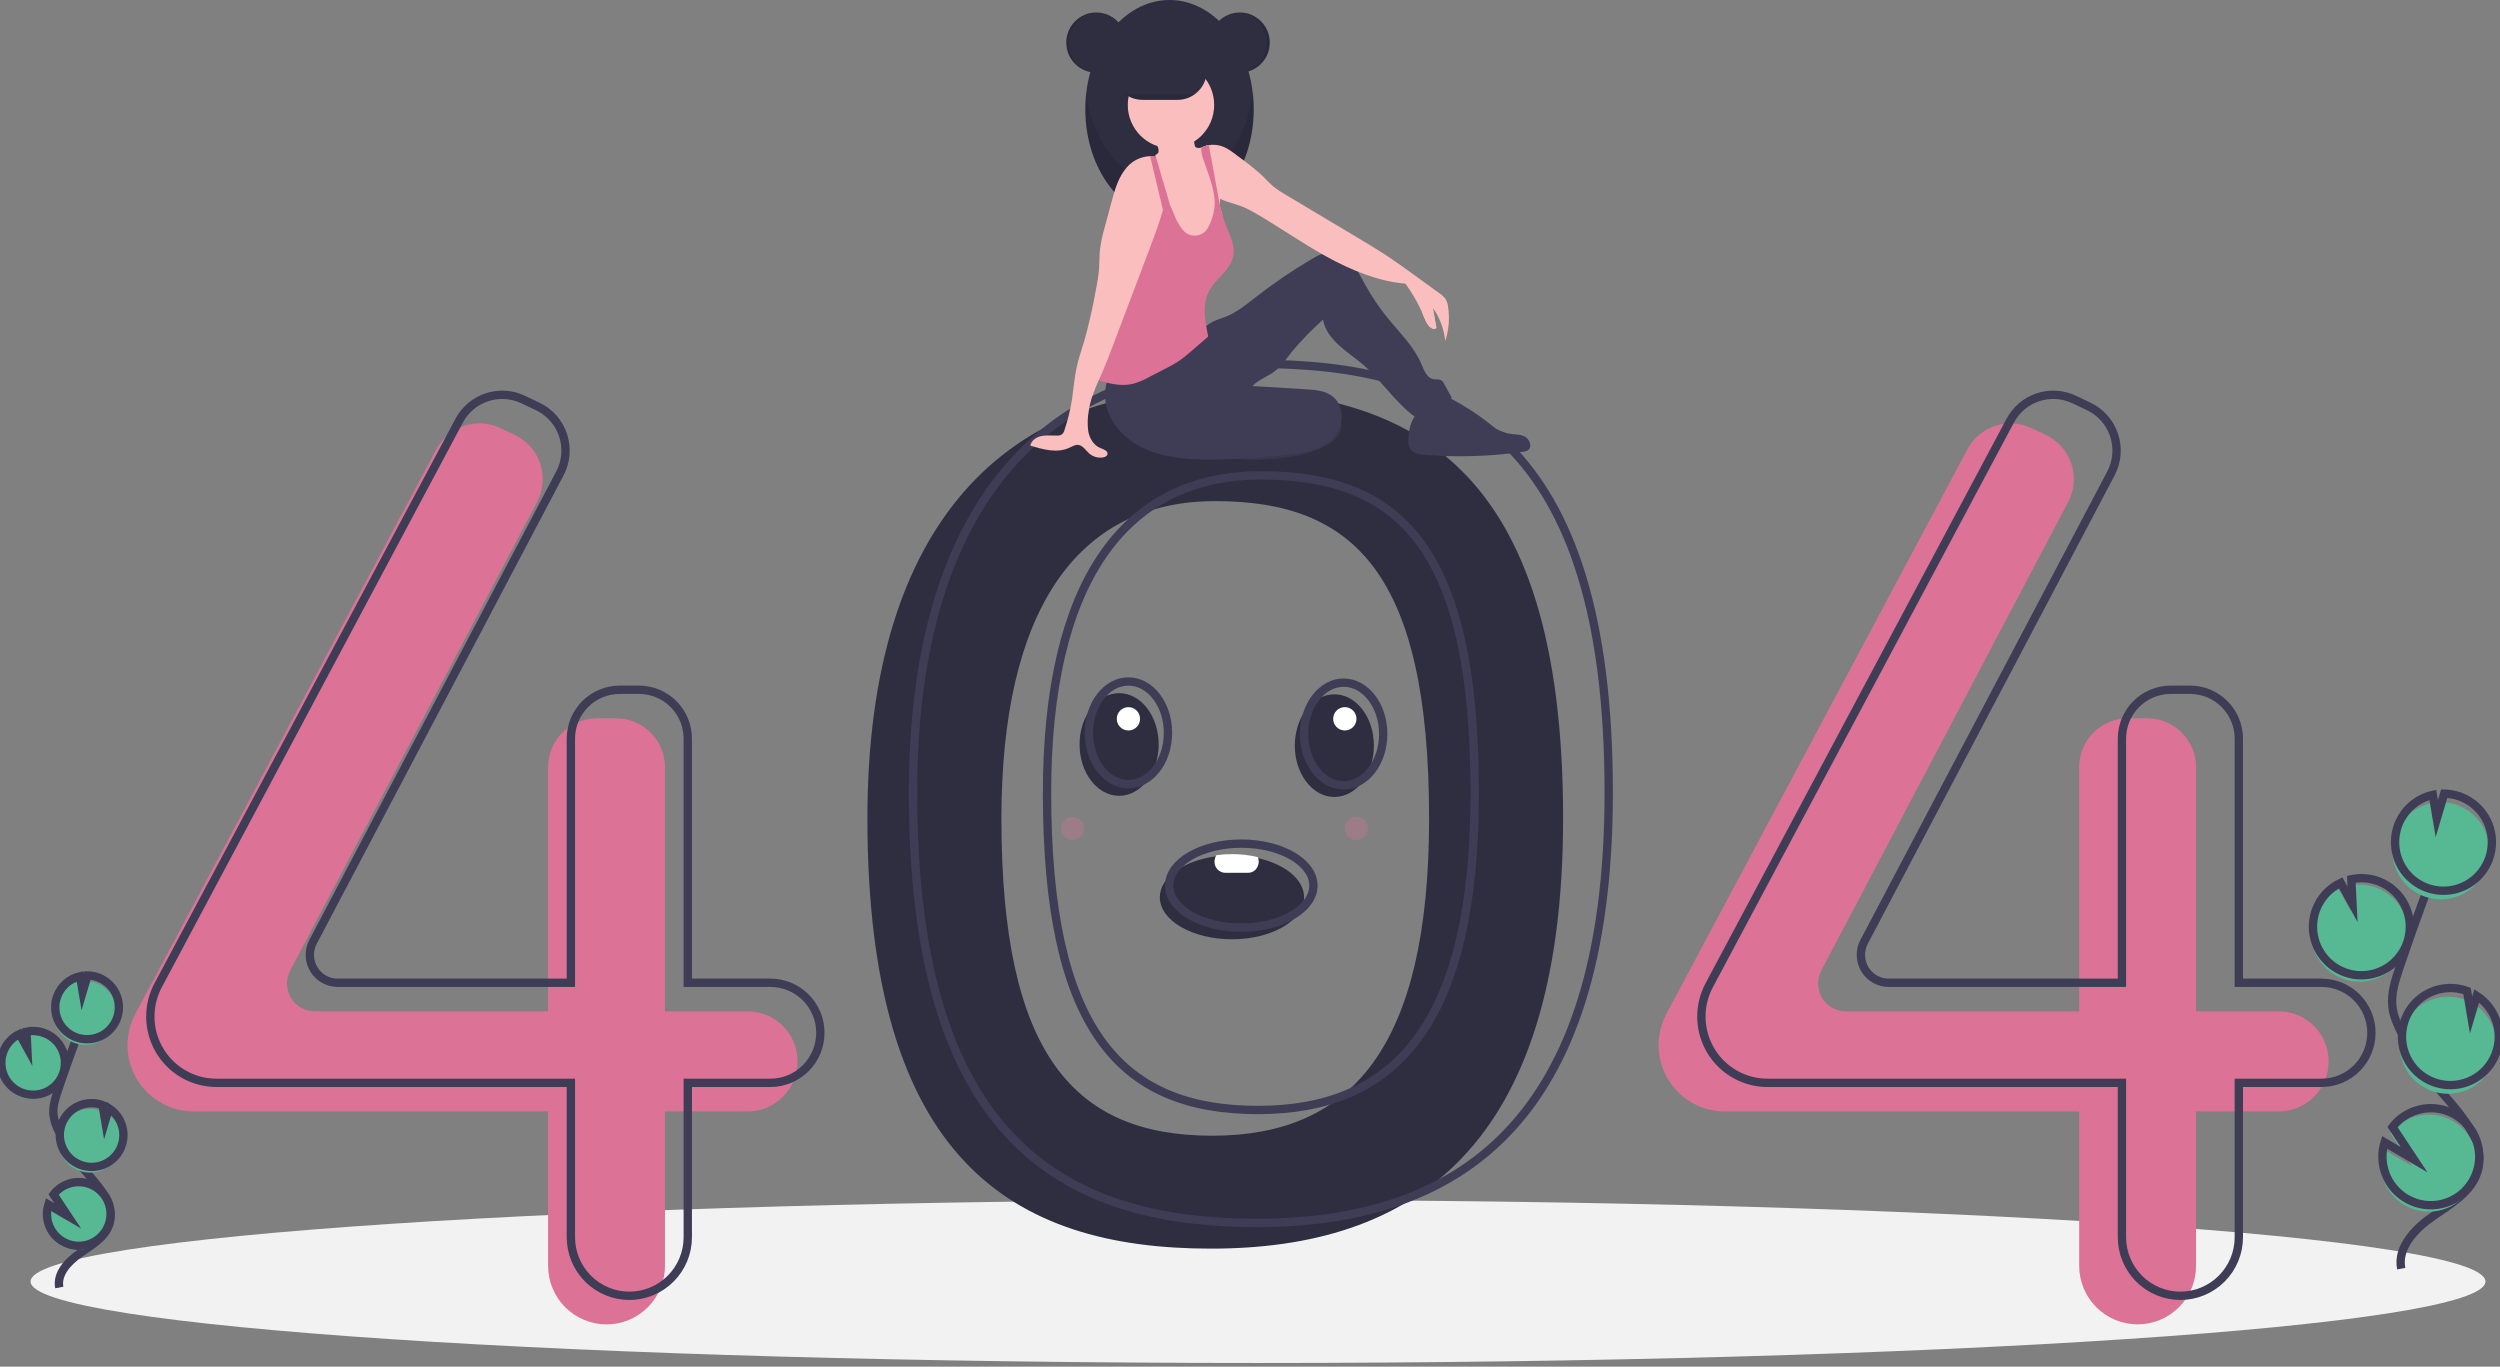 <svg width="300" height="164" viewBox="0 0 300 164" fill="none" xmlns="http://www.w3.org/2000/svg">
<rect x="0" y="0" width="300" height="164" fill="#808080" stroke="none"/>
<g clip-path="url(#clip0)">
<path d="M150.963 163.557C232.31 163.557 298.255 159.18 298.255 153.78C298.255 148.381 232.31 144.004 150.963 144.004C69.615 144.004 3.67 148.381 3.67 153.78C3.67 159.18 69.615 163.557 150.963 163.557Z" fill="#F2F2F2"/>
<path d="M145.317 46.755C121.319 46.755 104.089 62.191 104.089 98.209C104.089 139.03 121.319 149.836 145.317 149.836C169.315 149.836 187.572 138.001 187.572 98.209C187.572 55.674 169.315 46.755 145.317 46.755ZM145.475 136.286C128.854 136.286 120.17 126.509 120.17 98.236C120.17 73.289 129.209 60.133 145.831 60.133C162.452 60.133 171.491 68.775 171.491 98.236C171.491 125.796 162.097 136.286 145.475 136.286Z" fill="#2F2E41"/>
<path d="M89.719 121.364H79.797V92.07C79.797 90.514 79.18 89.022 78.083 87.922C76.986 86.821 75.497 86.203 73.945 86.203H71.621C70.852 86.203 70.091 86.355 69.381 86.65C68.671 86.945 68.026 87.377 67.483 87.922C66.94 88.466 66.509 89.113 66.215 89.825C65.92 90.537 65.769 91.3 65.769 92.07V121.364H37.782C37.206 121.364 36.64 121.215 36.139 120.931C35.638 120.647 35.218 120.238 34.921 119.744C34.624 119.249 34.459 118.686 34.443 118.109C34.427 117.532 34.559 116.961 34.828 116.45L64.45 60.241C64.819 59.541 65.043 58.772 65.108 57.982C65.172 57.192 65.077 56.397 64.827 55.645C64.577 54.894 64.178 54.2 63.653 53.607C63.128 53.014 62.489 52.534 61.775 52.196L60.026 51.368C58.668 50.725 57.116 50.63 55.69 51.103C54.265 51.575 53.075 52.58 52.367 53.907L16.24 121.665C15.625 122.819 15.303 124.107 15.303 125.415C15.303 126.46 15.508 127.494 15.907 128.459C16.306 129.424 16.89 130.301 17.627 131.04C18.364 131.779 19.238 132.365 20.201 132.765C21.164 133.164 22.195 133.37 23.238 133.37H65.769V151.894C65.769 152.817 65.951 153.732 66.303 154.585C66.656 155.438 67.172 156.213 67.823 156.866C68.475 157.519 69.248 158.037 70.099 158.391C70.95 158.744 71.862 158.926 72.783 158.926H72.783C73.704 158.926 74.616 158.744 75.467 158.391C76.318 158.037 77.091 157.519 77.743 156.866C78.394 156.213 78.911 155.438 79.263 154.585C79.615 153.732 79.797 152.817 79.797 151.894V133.37H89.719C91.307 133.37 92.83 132.738 93.953 131.612C95.076 130.486 95.707 128.959 95.707 127.367C95.707 125.775 95.076 124.248 93.953 123.122C92.83 121.996 91.307 121.364 89.719 121.364Z" fill="#DC7396"/>
<path d="M273.45 121.364H263.528V92.07C263.528 90.514 262.911 89.022 261.814 87.922C260.716 86.821 259.228 86.203 257.676 86.203H255.351C254.583 86.203 253.822 86.355 253.112 86.65C252.402 86.945 251.757 87.377 251.214 87.922C250.67 88.466 250.239 89.113 249.945 89.825C249.651 90.537 249.5 91.3 249.5 92.07V121.364H221.513C220.937 121.364 220.371 121.215 219.87 120.931C219.368 120.647 218.949 120.238 218.652 119.744C218.355 119.249 218.19 118.686 218.174 118.109C218.157 117.532 218.29 116.961 218.559 116.45L248.18 60.241C248.55 59.541 248.773 58.772 248.838 57.982C248.903 57.192 248.808 56.397 248.558 55.645C248.308 54.894 247.908 54.2 247.384 53.607C246.859 53.014 246.22 52.534 245.505 52.196L243.757 51.368C242.399 50.725 240.847 50.63 239.421 51.103C237.995 51.575 236.805 52.58 236.098 53.907L199.971 121.665C199.356 122.819 199.034 124.107 199.034 125.415C199.034 127.525 199.87 129.548 201.358 131.04C202.846 132.532 204.864 133.37 206.968 133.37H249.5V151.894C249.5 153.759 250.239 155.547 251.554 156.866C252.869 158.185 254.653 158.926 256.514 158.926C258.374 158.926 260.158 158.185 261.473 156.866C262.789 155.547 263.528 153.759 263.528 151.894V133.37H273.45C275.038 133.37 276.561 132.738 277.684 131.612C278.806 130.486 279.437 128.959 279.437 127.367C279.437 125.775 278.806 124.248 277.684 123.122C276.561 121.996 275.038 121.364 273.45 121.364Z" fill="#DC7396"/>
<path d="M92.456 117.934H82.534V88.64C82.534 87.869 82.383 87.106 82.089 86.395C81.795 85.683 81.364 85.036 80.82 84.491C80.277 83.947 79.632 83.514 78.922 83.22C78.212 82.925 77.451 82.773 76.683 82.773H74.358C72.806 82.773 71.317 83.391 70.22 84.491C69.123 85.592 68.506 87.084 68.506 88.64V117.934H40.519C39.943 117.934 39.377 117.785 38.876 117.501C38.375 117.217 37.955 116.808 37.658 116.313C37.361 115.819 37.196 115.256 37.18 114.679C37.164 114.102 37.297 113.53 37.566 113.02L67.187 56.811C67.556 56.11 67.78 55.342 67.845 54.552C67.91 53.762 67.814 52.967 67.564 52.215C67.314 51.463 66.915 50.77 66.39 50.177C65.865 49.584 65.227 49.104 64.512 48.766L62.763 47.938C61.405 47.295 59.853 47.2 58.427 47.673C57.002 48.145 55.812 49.149 55.104 50.477L18.977 118.234C18.362 119.388 18.04 120.676 18.04 121.985V121.985C18.04 124.095 18.876 126.118 20.364 127.61C21.852 129.102 23.87 129.94 25.974 129.94H68.506V148.463C68.506 149.387 68.688 150.301 69.04 151.155C69.392 152.008 69.909 152.783 70.561 153.436C71.212 154.089 71.985 154.607 72.836 154.96C73.687 155.314 74.599 155.496 75.52 155.496H75.52C77.38 155.496 79.164 154.755 80.48 153.436C81.795 152.117 82.534 150.329 82.534 148.463V129.94H92.456C93.243 129.94 94.021 129.785 94.748 129.483C95.474 129.181 96.134 128.739 96.69 128.182C97.246 127.624 97.687 126.962 97.988 126.234C98.289 125.506 98.444 124.725 98.444 123.937V123.937C98.444 123.148 98.289 122.368 97.988 121.64C97.687 120.911 97.246 120.249 96.69 119.692C96.134 119.135 95.474 118.692 94.748 118.391C94.021 118.089 93.243 117.934 92.456 117.934V117.934Z" stroke="#3F3D56" stroke-miterlimit="10"/>
<path d="M278.582 117.934H268.66V88.64C268.66 87.084 268.043 85.592 266.946 84.491C265.849 83.391 264.36 82.773 262.808 82.773H260.483C259.715 82.773 258.954 82.925 258.244 83.22C257.534 83.514 256.889 83.947 256.346 84.491C255.802 85.036 255.371 85.683 255.077 86.395C254.783 87.106 254.632 87.869 254.632 88.64V117.934H226.645C226.069 117.934 225.503 117.785 225.002 117.501C224.501 117.217 224.081 116.808 223.784 116.313C223.487 115.819 223.322 115.256 223.306 114.679C223.29 114.102 223.422 113.53 223.691 113.02L253.312 56.811C253.682 56.11 253.906 55.342 253.97 54.552C254.035 53.762 253.94 52.967 253.69 52.215C253.44 51.463 253.04 50.77 252.516 50.177C251.991 49.584 251.352 49.104 250.637 48.766L248.889 47.938C247.531 47.295 245.979 47.2 244.553 47.673C243.127 48.145 241.938 49.149 241.23 50.477L205.103 118.234C204.488 119.388 204.166 120.676 204.166 121.985C204.166 124.095 205.002 126.118 206.49 127.61C207.978 129.102 209.996 129.94 212.1 129.94H254.632V148.463C254.632 150.329 255.371 152.117 256.686 153.436C258.002 154.755 259.786 155.496 261.646 155.496V155.496C263.506 155.496 265.29 154.755 266.605 153.436C267.921 152.117 268.66 150.329 268.66 148.463V129.94H278.582C279.368 129.94 280.147 129.785 280.873 129.483C281.6 129.181 282.26 128.739 282.816 128.182C283.372 127.624 283.813 126.962 284.114 126.234C284.414 125.506 284.569 124.725 284.569 123.937V123.937C284.569 122.345 283.939 120.818 282.816 119.692C281.693 118.566 280.17 117.934 278.582 117.934V117.934Z" stroke="#3F3D56" stroke-miterlimit="10"/>
<path d="M150.791 43.667C126.794 43.667 109.563 59.104 109.563 95.122C109.563 135.943 126.794 146.748 150.791 146.748C174.789 146.748 193.046 134.914 193.046 95.122C193.046 52.586 174.789 43.667 150.791 43.667ZM150.949 133.199C134.328 133.199 125.644 123.422 125.644 95.148C125.644 70.201 134.683 57.046 151.305 57.046C167.926 57.046 176.965 65.687 176.965 95.148C176.965 122.709 167.571 133.199 150.949 133.199V133.199Z" stroke="#3F3D56" stroke-miterlimit="10"/>
<path d="M131.555 8.721C133.545 8.721 135.158 7.104 135.158 5.109C135.158 3.115 133.545 1.498 131.555 1.498C129.566 1.498 127.953 3.115 127.953 5.109C127.953 7.104 129.566 8.721 131.555 8.721Z" fill="#2F2E41"/>
<path d="M140.342 26.251C145.922 26.251 150.446 20.375 150.446 13.126C150.446 5.876 145.922 0 140.342 0C134.762 0 130.238 5.876 130.238 13.126C130.238 20.375 134.762 26.251 140.342 26.251Z" fill="#2F2E41"/>
<path opacity="0.1" d="M140.342 22.287C135.28 22.287 131.088 17.452 130.352 11.143C130.276 11.801 130.238 12.463 130.238 13.126C130.238 20.375 134.762 26.251 140.342 26.251C145.922 26.251 150.446 20.375 150.446 13.126C150.446 12.463 150.408 11.801 150.332 11.143C149.596 17.452 145.404 22.287 140.342 22.287Z" fill="black"/>
<path d="M160.903 51.564C160.686 52.458 159.75 53.174 158.714 53.674C156.536 54.726 153.848 55.04 151.242 55.145C150.577 55.186 149.91 55.173 149.247 55.108C147.962 54.984 146.757 54.428 145.826 53.532C145.76 53.488 145.706 53.429 145.668 53.359C145.631 53.288 145.612 53.21 145.613 53.13C145.615 53.051 145.636 52.973 145.675 52.904C145.715 52.835 145.771 52.777 145.839 52.736C147.226 51.207 149.542 50.27 151.874 49.596C153.643 49.084 156.728 47.759 158.657 47.938C160.525 48.111 161.177 50.435 160.903 51.564Z" fill="#3F3D56"/>
<path opacity="0.1" d="M160.903 51.564C160.686 52.458 159.75 53.174 158.714 53.674C156.536 54.726 153.848 55.04 151.242 55.145C150.577 55.186 149.91 55.173 149.247 55.108C147.962 54.984 146.757 54.428 145.826 53.532C145.76 53.488 145.706 53.429 145.668 53.359C145.631 53.288 145.612 53.21 145.613 53.13C145.615 53.051 145.636 52.973 145.675 52.904C145.715 52.835 145.771 52.777 145.839 52.736C147.226 51.207 149.542 50.27 151.874 49.596C153.643 49.084 156.728 47.759 158.657 47.938C160.525 48.111 161.177 50.435 160.903 51.564Z" fill="black"/>
<path d="M133.204 44.882C132.539 46.189 132.419 47.707 132.869 49.103C133.328 50.488 134.186 51.705 135.335 52.601C138.153 54.866 142.033 55.178 145.645 55.147C148.811 55.119 151.972 54.902 155.112 54.496C156.165 54.403 157.199 54.162 158.184 53.781C159.363 53.27 160.399 52.331 160.819 51.114C161.239 49.897 160.941 48.406 159.944 47.594C159.068 46.88 157.86 46.782 156.733 46.714L150.287 46.326C150.924 45.679 151.772 45.314 152.547 44.844C153.576 44.221 154.26 43.174 155.008 42.231C156.161 40.849 157.415 39.556 158.761 38.363C158.97 39.569 159.732 40.56 160.628 41.393C161.524 42.226 162.557 42.896 163.488 43.689C165.744 45.609 167.368 48.215 169.741 49.988C171.373 49.558 172.898 48.794 174.222 47.745L173.3 46.07C173.223 45.898 173.103 45.748 172.952 45.635C172.691 45.474 172.355 45.557 172.052 45.512C171.242 45.39 170.888 44.453 170.57 43.696C169.698 41.618 168.027 40.006 166.6 38.264C165.547 36.977 164.613 35.598 163.809 34.142C163.33 33.274 162.891 32.37 162.241 31.621C161.59 30.873 160.679 30.285 159.689 30.283C158.814 30.281 158.008 30.726 157.256 31.174C154.965 32.538 152.762 34.043 150.658 35.681C149.556 36.538 148.462 37.444 147.17 37.969C146.626 38.191 146.053 38.342 145.531 38.611C144.617 39.083 143.924 39.881 143.177 40.589C140.514 43.115 136.868 44.752 133.204 44.882Z" fill="#3F3D56"/>
<path d="M146.684 26.903C146.654 27.675 146.49 28.436 146.2 29.152C146.052 29.509 145.833 29.832 145.556 30.1C145.279 30.368 144.95 30.577 144.589 30.712C144.077 30.85 143.539 30.867 143.019 30.763C142.565 30.715 142.128 30.566 141.74 30.326C141.135 29.909 140.834 29.166 140.724 28.438C140.614 27.712 140.663 26.969 140.593 26.237C140.525 25.646 140.412 25.06 140.257 24.486C140.21 24.294 140.162 24.104 140.114 23.914C140.068 23.724 140.022 23.533 139.98 23.343C139.941 23.164 139.905 22.985 139.874 22.804C139.849 22.652 139.826 22.498 139.809 22.344C139.794 21.887 139.718 21.434 139.584 20.997C139.457 20.714 139.299 20.446 139.113 20.198C139.033 20.084 138.955 19.969 138.884 19.85C138.678 19.541 138.583 19.172 138.613 18.801C138.621 18.744 138.635 18.688 138.654 18.633C138.661 18.612 138.669 18.591 138.678 18.57C138.757 18.549 138.829 18.508 138.889 18.452C138.949 18.396 138.994 18.326 139.021 18.249C139.051 18.082 139.037 17.91 138.98 17.751C138.914 17.529 138.824 17.314 138.712 17.111C138.638 16.977 138.388 16.735 138.386 16.582C138.382 16.274 138.983 16.025 139.227 15.904C139.97 15.531 140.798 15.363 141.627 15.416C142.159 15.452 142.735 15.616 143.029 16.062C143.292 16.465 143.257 16.986 143.37 17.454C143.381 17.522 143.41 17.586 143.453 17.64C143.51 17.692 143.583 17.726 143.659 17.735C143.79 17.761 143.923 17.767 144.055 17.751H144.056C144.091 17.748 144.125 17.743 144.159 17.736C144.365 17.698 144.559 17.614 144.727 17.49C144.836 17.461 144.946 17.438 145.057 17.419C145.061 17.419 145.065 17.418 145.07 17.416C145.51 18.809 145.567 20.302 145.927 21.721C146.106 22.426 146.361 23.123 146.397 23.849C146.4 23.881 146.401 23.913 146.402 23.946C146.407 24.179 146.389 24.414 146.398 24.647C146.402 24.752 146.413 24.856 146.433 24.959C146.473 25.124 146.522 25.287 146.58 25.447L146.583 25.455C146.599 25.506 146.615 25.558 146.628 25.61C146.638 25.648 146.647 25.685 146.654 25.722L146.655 25.725C146.72 26.114 146.73 26.511 146.684 26.903Z" fill="#FBBEBE"/>
<path d="M140.518 17.794C143.381 17.794 145.702 15.467 145.702 12.597C145.702 9.727 143.381 7.4 140.518 7.4C137.655 7.4 135.334 9.727 135.334 12.597C135.334 15.467 137.655 17.794 140.518 17.794Z" fill="#FBBEBE"/>
<path d="M173.429 40.914C173.279 39.497 172.776 38.139 171.967 36.966C172.102 37.768 172.236 38.569 172.371 39.37C172.203 39.419 172.025 39.417 171.858 39.366C171.691 39.315 171.543 39.215 171.431 39.081C171.213 38.807 171.046 38.496 170.938 38.163C170.349 36.698 169.579 35.312 168.646 34.038C165.346 33.763 162.083 32.391 159.181 30.792C156.278 29.194 153.562 27.278 150.697 25.612C150.201 25.311 149.683 25.046 149.149 24.82C148.253 24.459 147.247 24.273 146.397 23.849C146.34 23.821 146.283 23.791 146.227 23.76C146.035 23.655 145.853 23.533 145.684 23.394C145.592 23.32 145.506 23.24 145.424 23.155C145 22.66 144.664 22.096 144.43 21.488C143.974 20.477 143.812 19.257 143.356 18.245C143.566 18.049 143.801 17.883 144.055 17.751H144.056C144.093 17.732 144.13 17.713 144.167 17.696C144.347 17.611 144.535 17.542 144.727 17.49C144.836 17.461 144.946 17.438 145.057 17.419C145.061 17.419 145.065 17.418 145.07 17.416C145.583 17.332 146.109 17.374 146.603 17.538C147.325 17.783 147.934 18.272 148.541 18.734C149.528 19.431 150.474 20.183 151.375 20.988C151.876 21.468 152.332 21.997 152.871 22.434C153.319 22.78 153.791 23.094 154.283 23.372C157.197 25.113 160.112 26.853 163.027 28.593C164.014 29.183 165.001 29.772 165.966 30.396C167.432 31.343 168.844 32.371 170.256 33.397C171.089 34.001 171.92 34.606 172.752 35.211C173.025 35.385 173.264 35.607 173.459 35.866C173.631 36.16 173.738 36.488 173.773 36.827C173.981 38.198 173.864 39.598 173.429 40.914Z" fill="#FBBEBE"/>
<path d="M147.969 30.811C147.619 32.384 146.034 33.334 145.206 34.716C144.176 36.43 144.596 38.422 144.983 40.386C144.276 40.996 143.57 41.607 142.863 42.217C142.473 42.553 142.082 42.89 141.662 43.187C141.05 43.599 140.41 43.967 139.747 44.29C139.121 44.613 138.496 44.935 137.87 45.258C137.289 45.586 136.673 45.848 136.033 46.039C134.8 46.356 133.491 46.134 132.272 45.767C132.128 45.729 131.99 45.672 131.86 45.598C131.784 45.553 131.718 45.493 131.665 45.421C131.545 45.205 131.502 44.955 131.542 44.71C131.665 42.653 132.167 40.638 132.667 38.638C132.934 37.439 133.294 36.261 133.742 35.117C134.181 34.137 134.686 33.188 135.254 32.276C135.88 31.128 136.622 30.048 137.468 29.052C137.88 28.669 138.226 28.221 138.494 27.726C138.806 27.012 138.686 26.194 138.749 25.417C138.797 24.833 138.952 24.263 139.205 23.735V23.734C139.34 23.45 139.503 23.18 139.692 22.927C139.777 23.126 139.862 23.325 139.947 23.524C140.004 23.654 140.059 23.784 140.114 23.914C140.186 24.081 140.258 24.248 140.329 24.414C140.533 24.892 140.738 25.369 140.942 25.846C141.163 26.446 141.477 27.008 141.873 27.51C142.054 27.767 142.299 27.972 142.583 28.106C142.867 28.24 143.181 28.298 143.494 28.273C143.807 28.25 144.108 28.145 144.368 27.969C144.629 27.793 144.839 27.553 144.979 27.271C145.275 26.745 145.488 26.178 145.614 25.588C145.787 24.869 145.811 24.122 145.684 23.394C145.472 21.992 144.877 20.559 144.445 19.257C144.269 18.822 144.167 18.361 144.144 17.893C144.145 17.84 144.15 17.788 144.159 17.736C144.162 17.723 144.165 17.709 144.167 17.696C144.347 17.611 144.535 17.542 144.727 17.49C144.836 17.461 144.946 17.438 145.057 17.419C145.437 19.484 145.818 21.549 146.2 23.614C146.208 23.662 146.218 23.71 146.227 23.76C146.281 24.056 146.337 24.352 146.398 24.647C146.454 24.915 146.513 25.182 146.58 25.447L146.583 25.455C146.606 25.544 146.629 25.634 146.654 25.723L146.655 25.725C146.722 25.968 146.798 26.21 146.883 26.447C147.4 27.881 148.3 29.324 147.969 30.811Z" fill="#DC7396"/>
<path d="M169.008 52.909C168.991 53.212 169.05 53.514 169.178 53.789C169.502 54.383 170.281 54.519 170.954 54.574C174.889 54.898 178.848 54.778 182.756 54.214C182.968 54.199 183.174 54.135 183.357 54.027C183.913 53.636 183.57 52.684 182.963 52.38C182.357 52.075 181.637 52.148 180.971 52.016C180.31 51.849 179.68 51.576 179.106 51.206C177.756 50.428 176.426 49.617 175.115 48.773C174.335 48.271 173.414 47.735 172.535 48.033C170.155 48.84 168.992 50.334 169.008 52.909Z" fill="#3F3D56"/>
<path d="M140 23.233V23.234C139.994 23.271 139.988 23.307 139.98 23.343C139.97 23.403 139.959 23.464 139.947 23.524C139.838 24.083 139.705 24.64 139.551 25.193C139.129 26.721 138.564 28.225 138.004 29.707C136.5 33.68 134.995 37.653 133.49 41.626C133.111 42.627 132.732 43.629 132.301 44.609C132.157 44.936 132.008 45.265 131.86 45.598C131.331 46.79 130.824 48.021 130.655 49.289C130.498 50.124 130.48 50.979 130.601 51.82C130.77 52.652 131.274 53.464 132.062 53.771C132.446 53.922 132.997 54.124 132.892 54.525C132.835 54.745 132.585 54.852 132.361 54.889C132.065 54.937 131.763 54.918 131.475 54.835C131.187 54.752 130.921 54.606 130.695 54.408C130.274 54.034 129.951 53.452 129.391 53.389C129.004 53.347 128.647 53.579 128.292 53.742C126.844 54.406 125.157 53.941 123.636 53.47C123.756 52.853 124.375 52.446 124.989 52.322C125.603 52.198 126.238 52.286 126.865 52.269C127.065 52.28 127.264 52.229 127.435 52.122C127.588 51.982 127.695 51.798 127.742 51.596C128.146 50.397 128.446 49.165 128.639 47.915C128.841 46.609 128.926 45.282 129.214 43.992C129.438 42.985 129.784 42.01 130.081 41.021C130.655 38.986 131.127 36.923 131.494 34.841C131.68 33.975 131.812 33.1 131.892 32.218C131.942 31.487 131.918 30.752 131.989 30.024C132.107 29.076 132.304 28.14 132.578 27.225C132.847 26.227 133.116 25.23 133.384 24.233C133.782 22.757 134.209 21.224 135.218 20.078C135.568 19.674 135.997 19.346 136.479 19.116C136.961 18.885 137.484 18.756 138.018 18.737C138.218 18.737 138.417 18.758 138.613 18.801C138.645 18.809 138.678 18.817 138.71 18.826C138.923 18.882 139.127 18.966 139.317 19.078C139.628 18.88 139.786 18.949 139.993 19.255C140.174 19.578 140.259 19.947 140.239 20.317C140.256 21.295 140.176 22.271 140 23.233Z" fill="#FBBEBE"/>
<path d="M140.342 24.401L140.329 24.414L140.257 24.486L139.551 25.193L139.205 23.735L138.018 18.737C138.218 18.737 138.417 18.758 138.613 18.801C138.621 18.744 138.635 18.688 138.654 18.633L138.71 18.826L139.113 20.198L139.874 22.804L140 23.233V23.234L140.342 24.401Z" fill="#DC7396"/>
<path d="M144.825 8.455C144.824 8.918 144.732 9.376 144.555 9.804C144.378 10.231 144.118 10.619 143.791 10.946C143.673 11.065 143.546 11.175 143.412 11.275C142.805 11.733 142.067 11.981 141.307 11.982H137.092C136.161 11.98 135.268 11.608 134.61 10.947C133.952 10.287 133.582 9.391 133.582 8.457C133.582 7.523 133.952 6.628 134.61 5.967C135.268 5.306 136.161 4.934 137.092 4.932H141.307C142.239 4.935 143.132 5.307 143.791 5.967C144.45 6.627 144.821 7.521 144.825 8.455Z" fill="#2F2E41"/>
<path d="M148.777 8.721C150.766 8.721 152.379 7.104 152.379 5.109C152.379 3.115 150.766 1.498 148.777 1.498C146.787 1.498 145.174 3.115 145.174 5.109C145.174 7.104 146.787 8.721 148.777 8.721Z" fill="#2F2E41"/>
<path opacity="0.1" d="M148.689 1.498C148.645 1.498 148.601 1.499 148.557 1.501C149.489 1.535 150.371 1.93 151.019 2.603C151.666 3.276 152.028 4.174 152.028 5.109C152.028 6.044 151.666 6.943 151.019 7.616C150.371 8.289 149.489 8.684 148.557 8.718C148.601 8.719 148.645 8.721 148.689 8.721C149.644 8.721 150.561 8.34 151.236 7.663C151.912 6.986 152.291 6.067 152.291 5.109C152.291 4.151 151.912 3.233 151.236 2.555C150.561 1.878 149.644 1.498 148.689 1.498Z" fill="black"/>
<path opacity="0.1" d="M131.556 1.498C131.6 1.498 131.644 1.499 131.688 1.501C130.756 1.535 129.873 1.93 129.226 2.603C128.579 3.276 128.217 4.174 128.217 5.109C128.217 6.044 128.579 6.943 129.226 7.616C129.873 8.289 130.756 8.684 131.688 8.718C131.644 8.719 131.6 8.721 131.556 8.721C130.601 8.72 129.685 8.339 129.011 7.662C128.336 6.985 127.957 6.067 127.957 5.109C127.957 4.152 128.336 3.234 129.011 2.557C129.685 1.879 130.601 1.498 131.556 1.498Z" fill="black"/>
<path opacity="0.1" d="M143.412 11.275C142.805 11.733 142.067 11.981 141.307 11.982H137.092C136.333 11.981 135.594 11.733 134.988 11.275H143.412Z" fill="black"/>
<path d="M170.632 37.445C170.632 37.445 171.54 40.069 172.371 39.37L171.709 35.941L170.632 37.445Z" fill="#FBBEBE"/>
<path d="M281.144 117.454C281.99 117.762 282.896 117.869 283.79 117.767C284.684 117.664 285.542 117.355 286.297 116.863C287.052 116.371 287.682 115.711 288.138 114.933C288.595 114.155 288.865 113.282 288.927 112.382C288.99 111.481 288.843 110.579 288.498 109.746C288.153 108.912 287.62 108.17 286.94 107.579C286.26 106.987 285.453 106.562 284.582 106.336C283.71 106.111 282.798 106.091 281.918 106.28L282.064 109.278L280.648 106.708C279.26 107.363 278.187 108.543 277.665 109.99C277.48 110.497 277.368 111.028 277.331 111.566C277.242 112.83 277.566 114.088 278.254 115.151C278.942 116.213 279.957 117.022 281.144 117.454Z" fill="#57B894"/>
<path d="M288.147 152.236C287.647 149.686 289.812 147.425 291.95 145.955C294.088 144.485 296.586 143.041 297.316 140.547C298.364 136.963 295.241 133.68 292.81 130.849C291.007 128.748 289.458 126.441 288.197 123.974C287.691 122.985 287.226 121.952 287.093 120.848C286.901 119.259 287.411 117.678 287.923 116.163C289.632 111.114 291.459 106.107 293.404 101.143" stroke="#3F3D56" stroke-miterlimit="10"/>
<path d="M281.384 116.682C282.23 116.99 283.135 117.097 284.029 116.995C284.924 116.892 285.782 116.583 286.536 116.091C287.291 115.599 287.921 114.939 288.378 114.161C288.834 113.383 289.104 112.51 289.167 111.61C289.229 110.709 289.082 109.807 288.737 108.973C288.392 108.14 287.859 107.398 287.179 106.807C286.5 106.215 285.693 105.79 284.821 105.564C283.95 105.339 283.038 105.319 282.158 105.507L282.303 108.506L280.888 105.936C279.499 106.591 278.426 107.771 277.905 109.218C277.72 109.725 277.607 110.256 277.57 110.794C277.481 112.058 277.805 113.316 278.493 114.379C279.181 115.441 280.196 116.25 281.384 116.682V116.682Z" stroke="#3F3D56" stroke-miterlimit="10"/>
<path d="M287.436 100.108C287.768 99.189 288.325 98.37 289.056 97.724C289.787 97.078 290.669 96.627 291.619 96.413L292.098 99.264L292.985 96.27C294.216 96.288 295.411 96.698 296.394 97.441C297.378 98.184 298.101 99.222 298.459 100.403C298.817 101.585 298.79 102.851 298.384 104.016C297.978 105.182 297.212 106.189 296.198 106.89C295.185 107.591 293.975 107.952 292.743 107.919C291.512 107.885 290.323 107.461 289.348 106.706C288.373 105.951 287.662 104.906 287.318 103.719C286.975 102.533 287.016 101.269 287.436 100.108H287.436Z" fill="#57B894"/>
<path d="M287.755 99.078C288.087 98.16 288.645 97.34 289.376 96.695C290.107 96.049 290.988 95.598 291.938 95.383L292.417 98.234L293.304 95.24C294.536 95.258 295.73 95.669 296.714 96.412C297.698 97.155 298.421 98.192 298.778 99.374C299.136 100.556 299.11 101.821 298.703 102.987C298.297 104.153 297.531 105.159 296.518 105.861C295.504 106.562 294.294 106.922 293.062 106.889C291.831 106.856 290.642 106.431 289.667 105.677C288.692 104.922 287.981 103.876 287.638 102.69C287.294 101.504 287.335 100.239 287.755 99.078H287.755Z" stroke="#3F3D56" stroke-miterlimit="10"/>
<path d="M291.79 130.907C293.132 131.395 294.605 131.371 295.93 130.839C297.255 130.308 298.339 129.306 298.974 128.025C299.61 126.744 299.753 125.274 299.377 123.894C299 122.514 298.131 121.321 296.934 120.542L296.252 122.843L295.769 119.959C295.764 119.957 295.759 119.955 295.754 119.953C295.036 119.692 294.274 119.575 293.512 119.608C292.749 119.642 292.001 119.826 291.309 120.151C290.617 120.475 289.996 120.932 289.481 121.497C288.966 122.062 288.566 122.723 288.306 123.442C288.046 124.162 287.929 124.925 287.964 125.69C287.998 126.455 288.182 127.205 288.506 127.898C288.829 128.592 289.286 129.214 289.849 129.73C290.413 130.247 291.073 130.646 291.79 130.907H291.79Z" fill="#57B894"/>
<path d="M292.067 129.864C293.408 130.352 294.882 130.328 296.207 129.797C297.532 129.265 298.615 128.263 299.251 126.983C299.886 125.702 300.03 124.231 299.653 122.851C299.277 121.471 298.407 120.278 297.21 119.5L296.528 121.801L296.045 118.916C296.04 118.914 296.035 118.912 296.03 118.91C295.313 118.649 294.551 118.532 293.788 118.566C293.025 118.6 292.277 118.784 291.585 119.108C290.894 119.432 290.272 119.889 289.757 120.454C289.242 121.019 288.843 121.68 288.582 122.399C288.322 123.119 288.206 123.883 288.24 124.647C288.274 125.412 288.458 126.162 288.782 126.856C289.106 127.549 289.562 128.171 290.126 128.688C290.689 129.204 291.349 129.604 292.067 129.864H292.067Z" stroke="#3F3D56" stroke-miterlimit="10"/>
<path d="M285.74 140.583C285.971 141.899 286.646 143.095 287.652 143.971C288.658 144.847 289.934 145.35 291.266 145.395C292.597 145.44 293.904 145.024 294.967 144.218C296.029 143.412 296.783 142.264 297.101 140.966C297.42 139.669 297.283 138.302 296.715 137.093C296.147 135.884 295.182 134.908 293.982 134.329C292.781 133.749 291.418 133.6 290.122 133.908C288.825 134.216 287.674 134.962 286.86 136.02L289.449 139.928L285.912 137.854C285.637 138.737 285.579 139.673 285.74 140.583Z" fill="#57B894"/>
<path d="M285.98 139.811C286.21 141.127 286.885 142.323 287.891 143.199C288.897 144.075 290.173 144.578 291.505 144.623C292.837 144.668 294.143 144.252 295.206 143.446C296.268 142.64 297.022 141.492 297.34 140.194C297.659 138.897 297.522 137.529 296.955 136.321C296.387 135.112 295.421 134.136 294.221 133.556C293.02 132.977 291.658 132.828 290.361 133.136C289.064 133.444 287.913 134.19 287.099 135.248L289.689 139.155L286.151 137.082C285.877 137.964 285.818 138.9 285.98 139.811V139.811Z" stroke="#3F3D56" stroke-miterlimit="10"/>
<path d="M2.515 131.647C3.071 131.85 3.666 131.92 4.253 131.853C4.841 131.785 5.405 131.582 5.901 131.259C6.396 130.936 6.811 130.502 7.111 129.991C7.41 129.48 7.588 128.906 7.629 128.315C7.67 127.723 7.573 127.13 7.347 126.583C7.12 126.035 6.77 125.548 6.323 125.159C5.877 124.77 5.346 124.491 4.774 124.343C4.201 124.195 3.602 124.182 3.024 124.305L3.119 126.276L2.189 124.587C1.277 125.017 0.572 125.793 0.229 126.743C0.108 127.076 0.034 127.425 0.01 127.779C-0.049 128.609 0.164 129.436 0.616 130.134C1.068 130.832 1.735 131.363 2.515 131.647Z" fill="#57B894"/>
<path d="M7.116 154.5C6.788 152.824 8.21 151.339 9.615 150.373C11.02 149.407 12.661 148.459 13.14 146.82C13.829 144.465 11.777 142.308 10.18 140.448C8.995 139.068 7.978 137.552 7.149 135.931C6.788 135.295 6.543 134.599 6.424 133.877C6.298 132.833 6.632 131.795 6.969 130.799C8.092 127.482 9.292 124.192 10.57 120.931" stroke="#3F3D56" stroke-miterlimit="10"/>
<path d="M2.672 131.14C3.228 131.343 3.823 131.413 4.411 131.346C4.998 131.278 5.562 131.075 6.058 130.752C6.554 130.429 6.968 129.995 7.268 129.484C7.568 128.973 7.745 128.399 7.786 127.807C7.827 127.216 7.73 126.623 7.504 126.075C7.277 125.528 6.927 125.04 6.48 124.652C6.034 124.263 5.503 123.984 4.931 123.835C4.358 123.687 3.759 123.675 3.181 123.798L3.276 125.769L2.347 124.08C1.434 124.51 0.729 125.285 0.387 126.236C0.265 126.569 0.191 126.918 0.167 127.272C0.108 128.102 0.321 128.929 0.773 129.627C1.225 130.325 1.892 130.856 2.672 131.14V131.14Z" stroke="#3F3D56" stroke-miterlimit="10"/>
<path d="M6.649 120.25C6.867 119.647 7.233 119.109 7.714 118.684C8.194 118.26 8.773 117.964 9.397 117.823L9.712 119.696L10.294 117.729C11.104 117.741 11.888 118.01 12.535 118.499C13.181 118.987 13.656 119.668 13.891 120.445C14.126 121.221 14.109 122.053 13.842 122.819C13.575 123.585 13.072 124.246 12.406 124.707C11.74 125.167 10.945 125.404 10.136 125.382C9.327 125.361 8.545 125.082 7.905 124.586C7.264 124.09 6.797 123.403 6.572 122.623C6.346 121.844 6.373 121.013 6.649 120.25Z" fill="#57B894"/>
<path d="M6.859 119.574C7.077 118.971 7.443 118.432 7.923 118.008C8.404 117.584 8.983 117.287 9.607 117.147L9.921 119.02L10.504 117.052C11.313 117.064 12.098 117.334 12.745 117.822C13.391 118.31 13.866 118.992 14.101 119.768C14.336 120.545 14.319 121.376 14.052 122.142C13.785 122.908 13.282 123.569 12.616 124.03C11.95 124.491 11.155 124.728 10.345 124.706C9.536 124.684 8.755 124.405 8.115 123.909C7.474 123.414 7.007 122.726 6.781 121.947C6.556 121.168 6.583 120.337 6.859 119.574V119.574Z" stroke="#3F3D56" stroke-miterlimit="10"/>
<path d="M9.51 140.486C10.391 140.807 11.359 140.791 12.23 140.442C13.1 140.093 13.812 139.434 14.23 138.593C14.647 137.751 14.741 136.785 14.494 135.878C14.247 134.972 13.675 134.188 12.889 133.676L12.441 135.188L12.123 133.293C12.12 133.292 12.117 133.29 12.114 133.289C11.642 133.117 11.142 133.04 10.64 133.063C10.139 133.085 9.648 133.206 9.193 133.419C8.739 133.631 8.33 133.932 7.992 134.303C7.653 134.674 7.391 135.109 7.22 135.581C7.049 136.054 6.972 136.556 6.995 137.059C7.017 137.561 7.138 138.054 7.351 138.509C7.564 138.965 7.864 139.374 8.234 139.713C8.605 140.052 9.038 140.315 9.51 140.486Z" fill="#57B894"/>
<path d="M9.692 139.801C10.573 140.122 11.541 140.106 12.412 139.757C13.282 139.407 13.994 138.749 14.412 137.908C14.829 137.066 14.923 136.1 14.676 135.193C14.429 134.287 13.857 133.503 13.071 132.991L12.623 134.503L12.305 132.608C12.302 132.606 12.299 132.605 12.296 132.604C11.824 132.433 11.324 132.356 10.823 132.379C10.322 132.401 9.83 132.522 9.376 132.735C8.459 133.165 7.75 133.943 7.404 134.897C7.059 135.852 7.106 136.904 7.535 137.824C7.964 138.744 8.74 139.455 9.692 139.801V139.801Z" stroke="#3F3D56" stroke-miterlimit="10"/>
<path d="M5.535 146.843C5.687 147.708 6.13 148.494 6.791 149.07C7.452 149.645 8.29 149.975 9.165 150.005C10.04 150.035 10.899 149.762 11.597 149.232C12.295 148.702 12.79 147.948 12.999 147.095C13.208 146.243 13.119 145.344 12.746 144.55C12.373 143.756 11.739 143.115 10.95 142.734C10.161 142.353 9.266 142.256 8.414 142.458C7.562 142.661 6.805 143.15 6.271 143.846L7.972 146.413L5.647 145.05C5.467 145.63 5.429 146.245 5.535 146.843Z" fill="#57B894"/>
<path d="M5.692 146.336C5.844 147.201 6.287 147.987 6.948 148.562C7.609 149.138 8.447 149.468 9.322 149.498C10.197 149.527 11.056 149.254 11.754 148.725C12.452 148.195 12.947 147.44 13.156 146.588C13.366 145.736 13.276 144.837 12.903 144.043C12.53 143.249 11.896 142.608 11.107 142.227C10.318 141.846 9.423 141.748 8.571 141.951C7.719 142.153 6.962 142.643 6.428 143.338L8.129 145.906L5.805 144.543C5.624 145.123 5.586 145.738 5.692 146.336V146.336Z" stroke="#3F3D56" stroke-miterlimit="10"/>
<path d="M134.294 95.496C136.915 95.496 139.04 92.739 139.04 89.337C139.04 85.936 136.915 83.178 134.294 83.178C131.672 83.178 129.547 85.936 129.547 89.337C129.547 92.739 131.672 95.496 134.294 95.496Z" fill="#2F2E41"/>
<path d="M160.122 95.636C162.744 95.636 164.869 92.879 164.869 89.477C164.869 86.076 162.744 83.318 160.122 83.318C157.5 83.318 155.375 86.076 155.375 89.477C155.375 92.879 157.5 95.636 160.122 95.636Z" fill="#2F2E41"/>
<path d="M156.492 107.674C156.492 110.457 152.616 112.713 147.836 112.713C143.056 112.713 139.18 110.457 139.18 107.674C139.18 105.264 142.087 103.248 145.971 102.755C146.589 102.673 147.212 102.633 147.836 102.635C148.881 102.632 149.923 102.744 150.944 102.971C154.188 103.696 156.492 105.53 156.492 107.674Z" fill="#2F2E41"/>
<path d="M135.41 94.096C138.032 94.096 140.157 91.339 140.157 87.937C140.157 84.536 138.032 81.778 135.41 81.778C132.789 81.778 130.664 84.536 130.664 87.937C130.664 91.339 132.789 94.096 135.41 94.096Z" stroke="#3F3D56" stroke-miterlimit="10"/>
<path d="M161.239 94.236C163.86 94.236 165.986 91.479 165.986 88.077C165.986 84.676 163.86 81.918 161.239 81.918C158.617 81.918 156.492 84.676 156.492 88.077C156.492 91.479 158.617 94.236 161.239 94.236Z" stroke="#3F3D56" stroke-miterlimit="10"/>
<path d="M148.953 111.313C153.734 111.313 157.609 109.057 157.609 106.274C157.609 103.491 153.734 101.235 148.953 101.235C144.172 101.235 140.297 103.491 140.297 106.274C140.297 109.057 144.172 111.313 148.953 111.313Z" stroke="#3F3D56" stroke-miterlimit="10"/>
<path d="M151.047 103.391C151.049 103.743 150.918 104.082 150.679 104.34C150.566 104.464 150.428 104.563 150.276 104.631C150.123 104.698 149.958 104.734 149.791 104.735H146.998C146.654 104.723 146.329 104.574 146.093 104.323C145.858 104.071 145.732 103.736 145.742 103.391C145.74 103.118 145.82 102.851 145.971 102.623C146.589 102.536 147.212 102.493 147.836 102.495C148.882 102.491 149.926 102.612 150.944 102.853C151.013 103.024 151.048 103.207 151.047 103.391Z" fill="white"/>
<path d="M135.41 87.657C136.181 87.657 136.806 87.031 136.806 86.258C136.806 85.485 136.181 84.858 135.41 84.858C134.639 84.858 134.014 85.485 134.014 86.258C134.014 87.031 134.639 87.657 135.41 87.657Z" fill="white"/>
<path d="M161.379 87.657C162.15 87.657 162.775 87.031 162.775 86.258C162.775 85.485 162.15 84.858 161.379 84.858C160.607 84.858 159.982 85.485 159.982 86.258C159.982 87.031 160.607 87.657 161.379 87.657Z" fill="white"/>
<path opacity="0.3" d="M162.775 100.815C163.546 100.815 164.171 100.188 164.171 99.415C164.171 98.642 163.546 98.016 162.775 98.016C162.003 98.016 161.378 98.642 161.378 99.415C161.378 100.188 162.003 100.815 162.775 100.815Z" fill="#DC7396"/>
<path opacity="0.3" d="M128.709 100.815C129.48 100.815 130.105 100.188 130.105 99.415C130.105 98.642 129.48 98.016 128.709 98.016C127.938 98.016 127.313 98.642 127.313 99.415C127.313 100.188 127.938 100.815 128.709 100.815Z" fill="#DC7396"/>
</g>
<defs>
<clipPath id="clip0">
<rect width="300" height="163.557" fill="white"/>
</clipPath>
</defs>
</svg>
